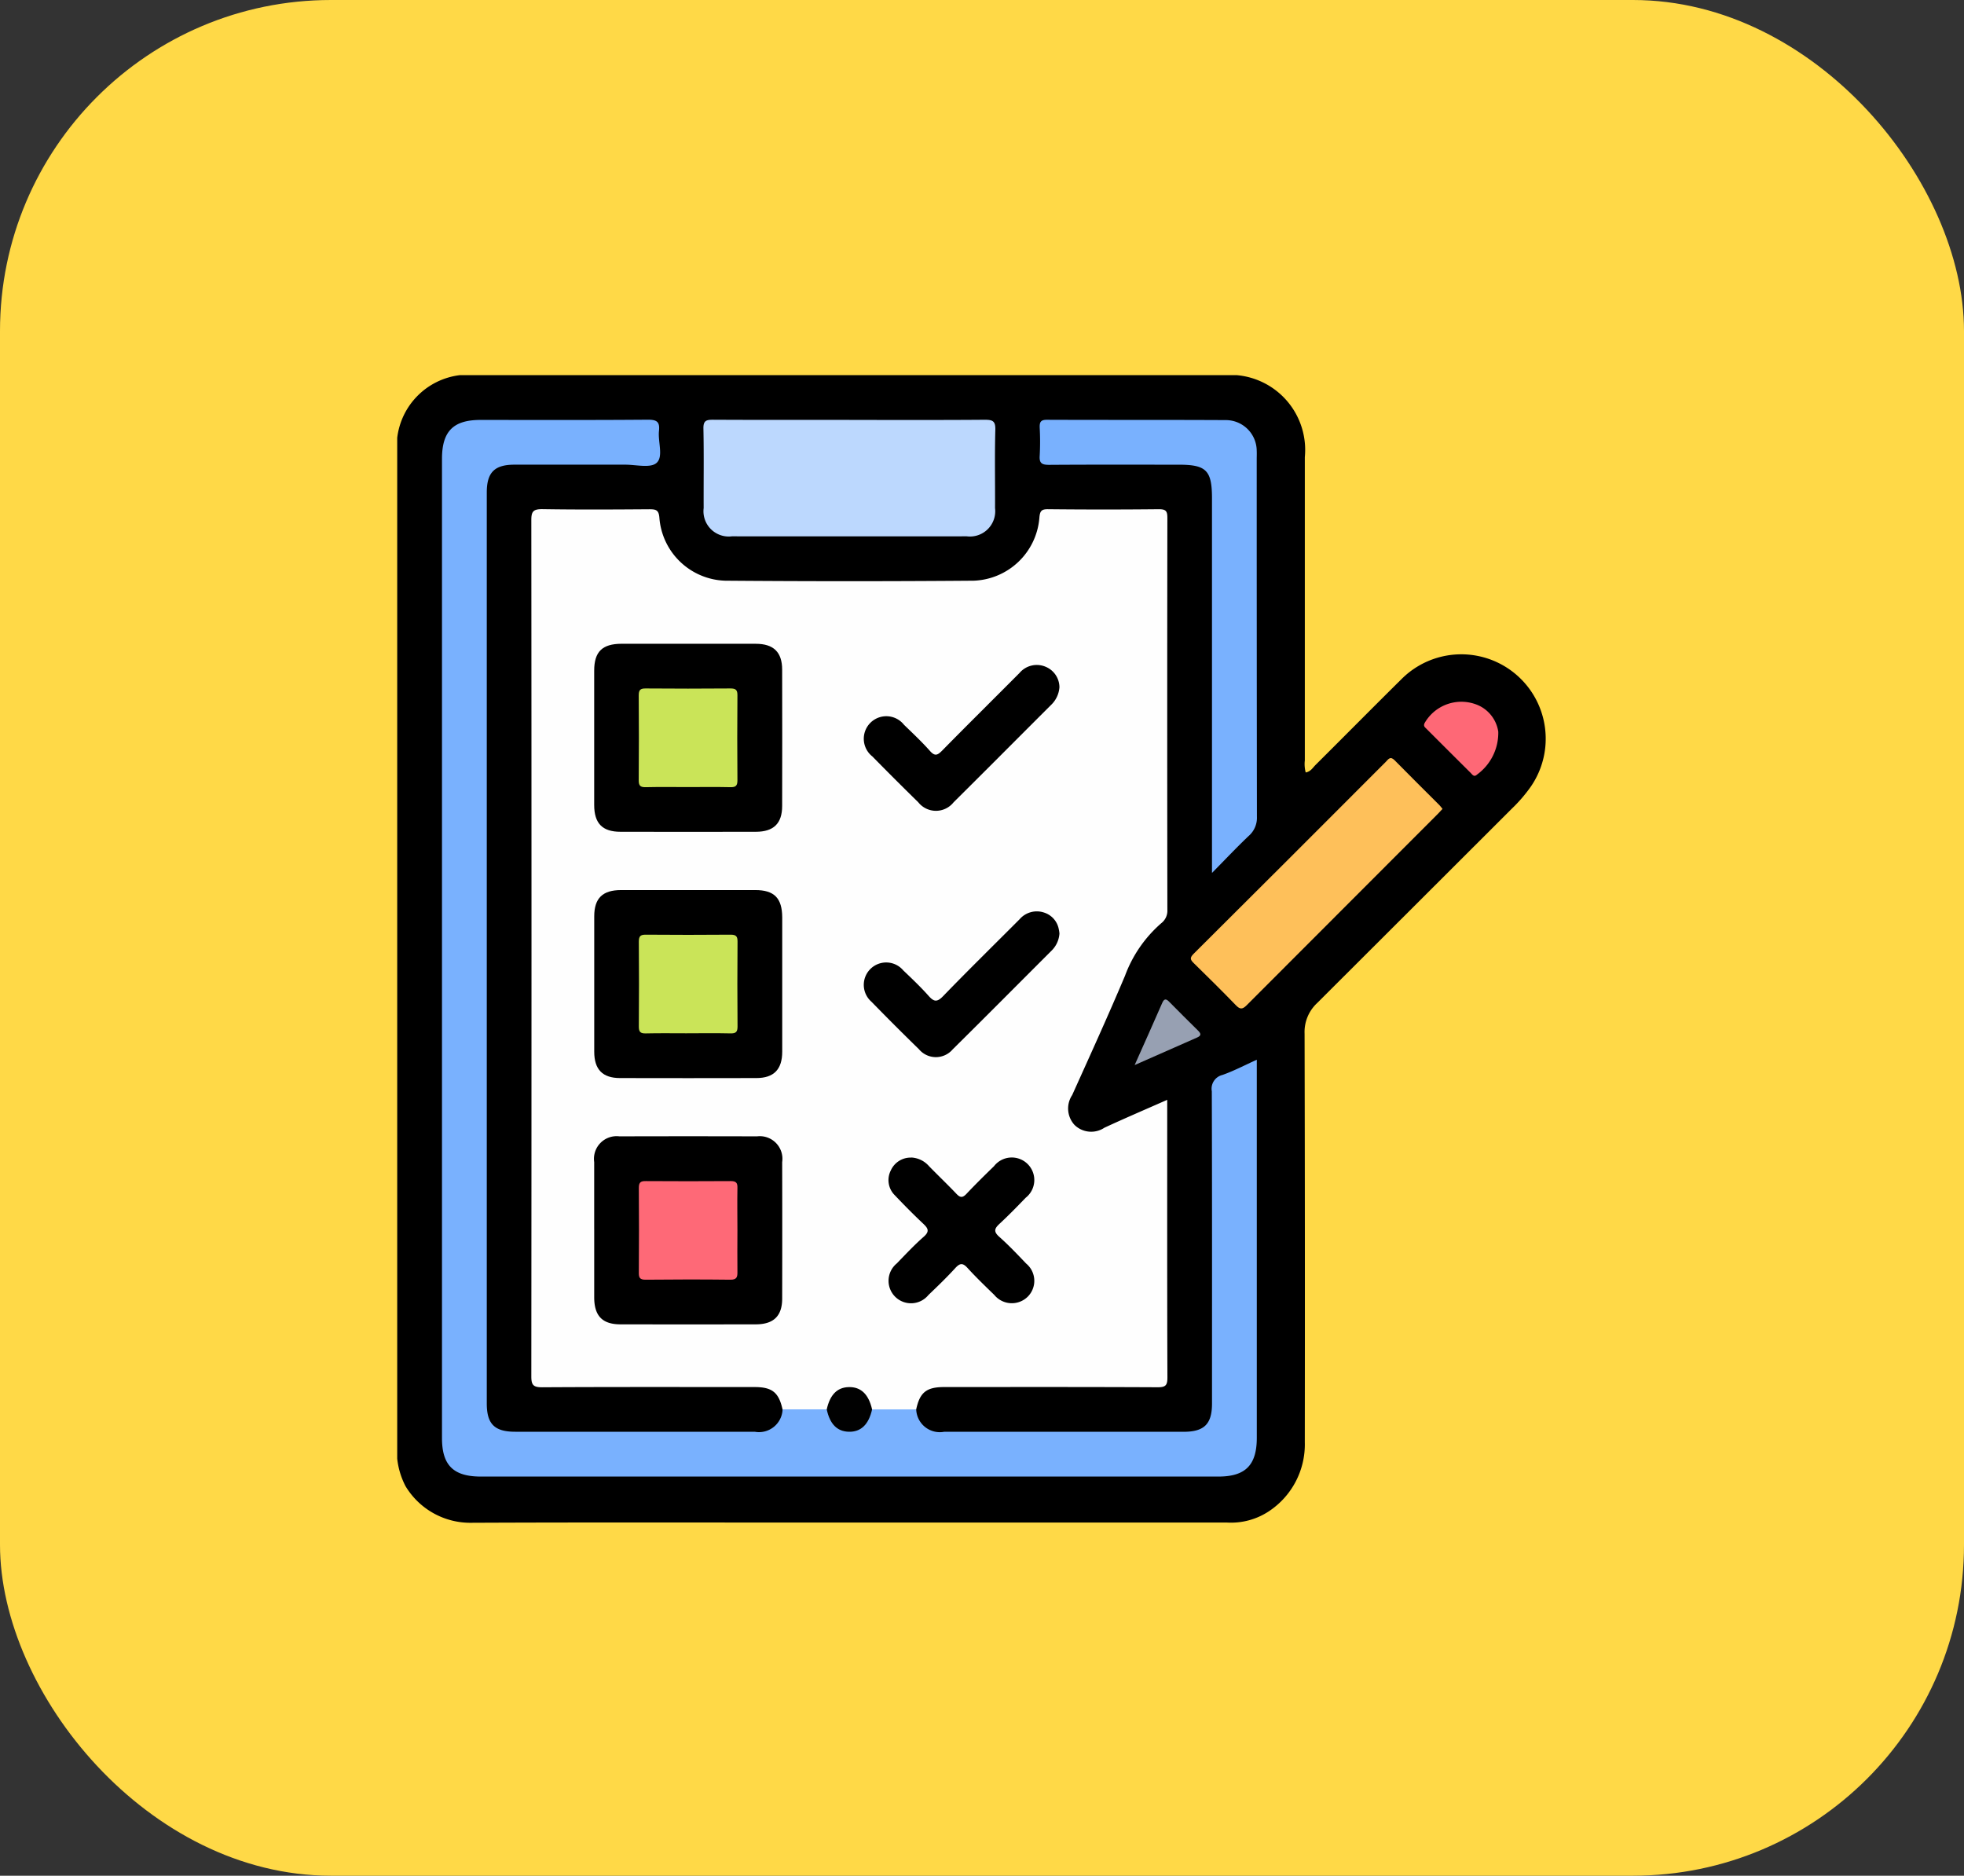 <svg xmlns="http://www.w3.org/2000/svg" xmlns:xlink="http://www.w3.org/1999/xlink" width="89" height="85" viewBox="0 0 89 85">
  <rect x="0" y="0" width="89" height="85" fill="#333333" stroke="none"/>
  <defs>
    <clipPath id="clip-path">
      <rect id="Rectángulo_44974" data-name="Rectángulo 44974" width="52.049" height="52" fill="none"/>
    </clipPath>
  </defs>
  <g id="_37" data-name="37" transform="translate(-698 -4457)">
    <g id="Grupo_165391" data-name="Grupo 165391" transform="translate(698 4457)">
      <rect id="Rectángulo_40797" data-name="Rectángulo 40797" width="89" height="85" rx="15" fill="#ffd947"/>
    </g>
    <g id="Grupo_174295" data-name="Grupo 174295" transform="translate(716 4474)">
      <g id="Grupo_174295-2" data-name="Grupo 174295" transform="translate(0 0)" clip-path="url(#clip-path)">
        <path id="Trazado_179366" data-name="Trazado 179366" d="M0,49.1V2.84A3.251,3.251,0,0,1,2.84,0h35.2a3.4,3.4,0,0,1,3.089,3.714q0,6.873,0,13.745a1.464,1.464,0,0,0,.04.546c.228-.041.321-.217.447-.342,1.307-1.3,2.6-2.609,3.912-3.906a3.826,3.826,0,0,1,5.846,4.884,6.829,6.829,0,0,1-.86,1q-4.413,4.409-8.829,8.815a1.79,1.79,0,0,0-.567,1.388q.022,9.256.01,18.513a3.632,3.632,0,0,1-1.644,3.139,3.108,3.108,0,0,1-1.875.5q-9.28,0-18.561,0c-5.224,0-10.447-.013-15.67.01a3.425,3.425,0,0,1-3-1.657A3.511,3.511,0,0,1,0,49.1" transform="translate(0 0)"/>
        <path id="Trazado_179367" data-name="Trazado 179367" d="M23.132,52.538c-.169-.768-.469-1.012-1.264-1.012-3.211,0-6.423-.009-9.634.01-.406,0-.486-.113-.486-.5q.016-19.4,0-38.794c0-.386.082-.5.487-.5,1.622.026,3.245.017,4.867.005.3,0,.424.037.45.394a3.089,3.089,0,0,0,2.982,2.844q5.627.045,11.256,0a3.1,3.1,0,0,0,2.981-2.847c.024-.3.084-.4.4-.393q2.509.026,5.02,0c.328,0,.38.1.38.4q-.013,8.875,0,17.749a.713.713,0,0,1-.274.61,5.83,5.83,0,0,0-1.645,2.382c-.766,1.816-1.584,3.61-2.394,5.407a1.1,1.1,0,0,0,.108,1.357,1.08,1.08,0,0,0,1.352.124c.926-.43,1.867-.831,2.846-1.264v1.068c0,3.837-.005,7.674.009,11.512,0,.349-.074.446-.437.445-3.228-.016-6.456-.01-9.684-.009-.8,0-1.1.245-1.263,1.012a3.7,3.7,0,0,1-1.9.106c-.22-.076-.257-.291-.346-.465a.864.864,0,0,0-1.562-.012c-.091.173-.126.388-.343.472a3.65,3.65,0,0,1-1.908-.1" transform="translate(-5.671 -5.67)" fill="#fefefe"/>
        <path id="Trazado_179368" data-name="Trazado 179368" d="M23.412,48.752h2a1.07,1.07,0,0,0,1.263,1.015q5.426,0,10.852,0c.937,0,1.289-.35,1.289-1.281,0-4.717.006-9.433-.009-14.149a.643.643,0,0,1,.483-.741c.518-.182,1.008-.442,1.556-.689v.545q0,8.292,0,16.584c0,1.242-.513,1.76-1.744,1.76H5.683c-1.243,0-1.761-.512-1.761-1.743q0-22.188,0-44.376c0-1.246.511-1.763,1.74-1.763,2.535,0,5.071.01,7.606-.011.411,0,.529.118.487.506-.053.5.21,1.167-.109,1.452-.277.247-.931.079-1.418.08-1.673,0-3.347,0-5.02,0-.906,0-1.256.351-1.256,1.261q0,20.641,0,41.283c0,.931.352,1.28,1.289,1.28q5.426,0,10.852,0a1.07,1.07,0,0,0,1.263-1.015h2c.146.082.173.242.241.373a.874.874,0,0,0,1.577,0c.067-.132.1-.292.241-.374" transform="translate(-1.893 -1.884)" fill="#79b1fe"/>
        <path id="Trazado_179369" data-name="Trazado 179369" d="M33.439,3.916c2.044,0,4.087.008,6.13-.008.354,0,.495.05.483.455-.032,1.181-.006,2.365-.013,3.547a1.147,1.147,0,0,1-1.283,1.28q-5.32.005-10.64,0a1.146,1.146,0,0,1-1.281-1.283c-.006-1.2.014-2.4-.011-3.6-.007-.36.13-.4.433-.4,2.06.011,4.121.006,6.181.006" transform="translate(-12.948 -1.886)" fill="#bcd8fe"/>
        <path id="Trazado_179370" data-name="Trazado 179370" d="M64.087,24.448V7.471c0-1.265-.256-1.525-1.5-1.525-1.961,0-3.921-.007-5.881.007-.321,0-.452-.068-.426-.414a11.769,11.769,0,0,0,0-1.267c-.008-.242.032-.362.322-.361,2.7.011,5.408,0,8.112.014a1.4,1.4,0,0,1,1.4,1.386c.007.135,0,.271,0,.406q0,8.087.009,16.175a1.092,1.092,0,0,1-.373.878c-.537.509-1.045,1.05-1.665,1.678" transform="translate(-27.165 -1.888)" fill="#79b1fe"/>
        <path id="Trazado_179371" data-name="Trazado 179371" d="M80.937,35.847c-.08.085-.146.16-.217.231q-4.334,4.335-8.664,8.673c-.19.19-.3.188-.483,0-.622-.643-1.259-1.273-1.9-1.9-.153-.15-.217-.237-.023-.43q4.363-4.341,8.71-8.7c.114-.114.2-.279.4-.078.674.687,1.36,1.363,2.04,2.044.044.044.081.1.131.16" transform="translate(-33.565 -16.194)" fill="#fec05a"/>
        <path id="Trazado_179372" data-name="Trazado 179372" d="M93.318,29.959a2.336,2.336,0,0,1-.963,1.95c-.136.13-.212,0-.289-.078q-1.006-1-2.005-2c-.067-.067-.144-.116-.084-.251a1.918,1.918,0,0,1,2.46-.8,1.568,1.568,0,0,1,.88,1.176" transform="translate(-43.423 -13.808)" fill="#fe6876"/>
        <path id="Trazado_179373" data-name="Trazado 179373" d="M64.6,57.667c.45-1.01.856-1.91,1.25-2.816.1-.229.2-.174.327-.041.429.432.857.864,1.292,1.29.147.144.16.233-.048.323-.9.394-1.806.8-2.822,1.244" transform="translate(-31.183 -26.402)" fill="#97a0b2"/>
        <path id="Trazado_179374" data-name="Trazado 179374" d="M21.537,23.533c1.013,0,2.027,0,3.04,0,.805,0,1.193.378,1.195,1.166q.007,3.091,0,6.183c0,.793-.386,1.169-1.192,1.17q-3.065.006-6.131,0c-.825,0-1.194-.379-1.195-1.218q0-3.04,0-6.081c0-.862.366-1.219,1.243-1.221,1.013,0,2.027,0,3.04,0" transform="translate(-8.328 -11.359)"/>
        <path id="Trazado_179375" data-name="Trazado 179375" d="M25.775,49.39c0,1.013,0,2.027,0,3.041,0,.8-.379,1.193-1.168,1.194q-3.091.007-6.182,0c-.791,0-1.168-.388-1.169-1.193q-.005-3.066,0-6.132c0-.825.378-1.193,1.218-1.194q3.04,0,6.08,0c.862,0,1.218.366,1.221,1.244,0,1.013,0,2.027,0,3.041" transform="translate(-8.328 -21.772)"/>
        <path id="Trazado_179376" data-name="Trazado 179376" d="M17.254,70.887c0-1.013,0-2.027,0-3.041A1.027,1.027,0,0,1,18.4,66.68q3.116-.009,6.232,0a1.025,1.025,0,0,1,1.141,1.168q.007,3.091,0,6.183c0,.79-.388,1.166-1.194,1.168q-3.066.005-6.131,0c-.823,0-1.19-.38-1.193-1.22,0-1.03,0-2.061,0-3.091" transform="translate(-8.328 -32.185)"/>
        <path id="Trazado_179377" data-name="Trazado 179377" d="M44.079,68.537a1.14,1.14,0,0,1,.8.392c.413.423.841.831,1.248,1.259.168.176.276.176.445,0,.405-.43.827-.845,1.25-1.256a1.021,1.021,0,1,1,1.438,1.428c-.386.4-.775.8-1.184,1.179-.231.214-.282.353-.014.591.429.38.825.8,1.221,1.214a1.015,1.015,0,0,1,.079,1.49,1.027,1.027,0,0,1-1.527-.072c-.413-.4-.828-.8-1.213-1.222-.217-.24-.347-.217-.554.009-.387.423-.8.822-1.216,1.219a1.018,1.018,0,1,1-1.434-1.431c.4-.413.793-.833,1.223-1.211.278-.245.193-.384-.026-.591-.442-.417-.87-.849-1.288-1.29a.964.964,0,0,1-.178-1.126.981.981,0,0,1,.925-.578" transform="translate(-20.78 -33.083)"/>
        <path id="Trazado_179378" data-name="Trazado 179378" d="M49.735,26.4a1.233,1.233,0,0,1-.384.806c-1.472,1.469-2.936,2.943-4.412,4.407a1.022,1.022,0,0,1-1.6,0q-1.051-1.029-2.081-2.078A1.021,1.021,0,1,1,42.691,28.1c.4.387.809.771,1.178,1.187.222.25.342.194.548-.014,1.161-1.181,2.339-2.345,3.508-3.52a1.025,1.025,0,0,1,1.2-.275,1.011,1.011,0,0,1,.61.917" transform="translate(-19.726 -12.256)"/>
        <path id="Trazado_179379" data-name="Trazado 179379" d="M49.734,47.968a1.2,1.2,0,0,1-.355.781c-1.494,1.493-2.983,2.993-4.485,4.478a1,1,0,0,1-1.527-.008q-1.089-1.061-2.151-2.151a1.015,1.015,0,1,1,1.443-1.419c.392.373.785.747,1.144,1.15.242.272.382.3.659.014,1.139-1.178,2.311-2.326,3.468-3.487a1.031,1.031,0,0,1,1.107-.3.979.979,0,0,1,.668.761c.016.065.022.133.029.184" transform="translate(-19.724 -22.672)"/>
        <path id="Trazado_179380" data-name="Trazado 179380" d="M39.678,89.66c-.152.686-.507,1.027-1.055,1.013-.529-.014-.856-.344-1-1.013.147-.665.476-1,1-1.01.548-.014.9.325,1.055,1.01" transform="translate(-18.159 -42.792)" fill="#010101"/>
        <path id="Trazado_179381" data-name="Trazado 179381" d="M23.4,31.916c-.641,0-1.282-.01-1.923.005-.242.005-.317-.069-.315-.313q.016-1.924,0-3.847c0-.242.069-.316.313-.314q1.923.016,3.846,0c.242,0,.316.069.314.312q-.016,1.924,0,3.847c0,.242-.069.32-.313.315-.64-.015-1.282-.005-1.923-.005" transform="translate(-10.218 -13.249)" fill="#cae458"/>
        <path id="Trazado_179382" data-name="Trazado 179382" d="M23.353,53.488c-.624,0-1.249-.01-1.873.005-.243.006-.315-.072-.313-.314q.016-1.924,0-3.847c0-.243.072-.315.314-.313q1.923.016,3.846,0c.243,0,.315.072.313.313q-.016,1.924,0,3.847c0,.243-.071.318-.314.313-.657-.015-1.315-.005-1.973-.005" transform="translate(-10.218 -23.663)" fill="#cae458"/>
        <path id="Trazado_179383" data-name="Trazado 179383" d="M25.635,72.839c0,.624-.009,1.248,0,1.872.005.243-.036.36-.324.356-1.281-.015-2.563-.013-3.844,0-.255,0-.305-.095-.3-.324.009-1.282.011-2.564,0-3.845,0-.256.1-.305.324-.3q1.922.013,3.844,0c.256,0,.308.094.3.324-.012.641,0,1.282,0,1.923" transform="translate(-10.218 -34.076)" fill="#fe6977"/>
      </g>
    </g>
  </g>
</svg>

